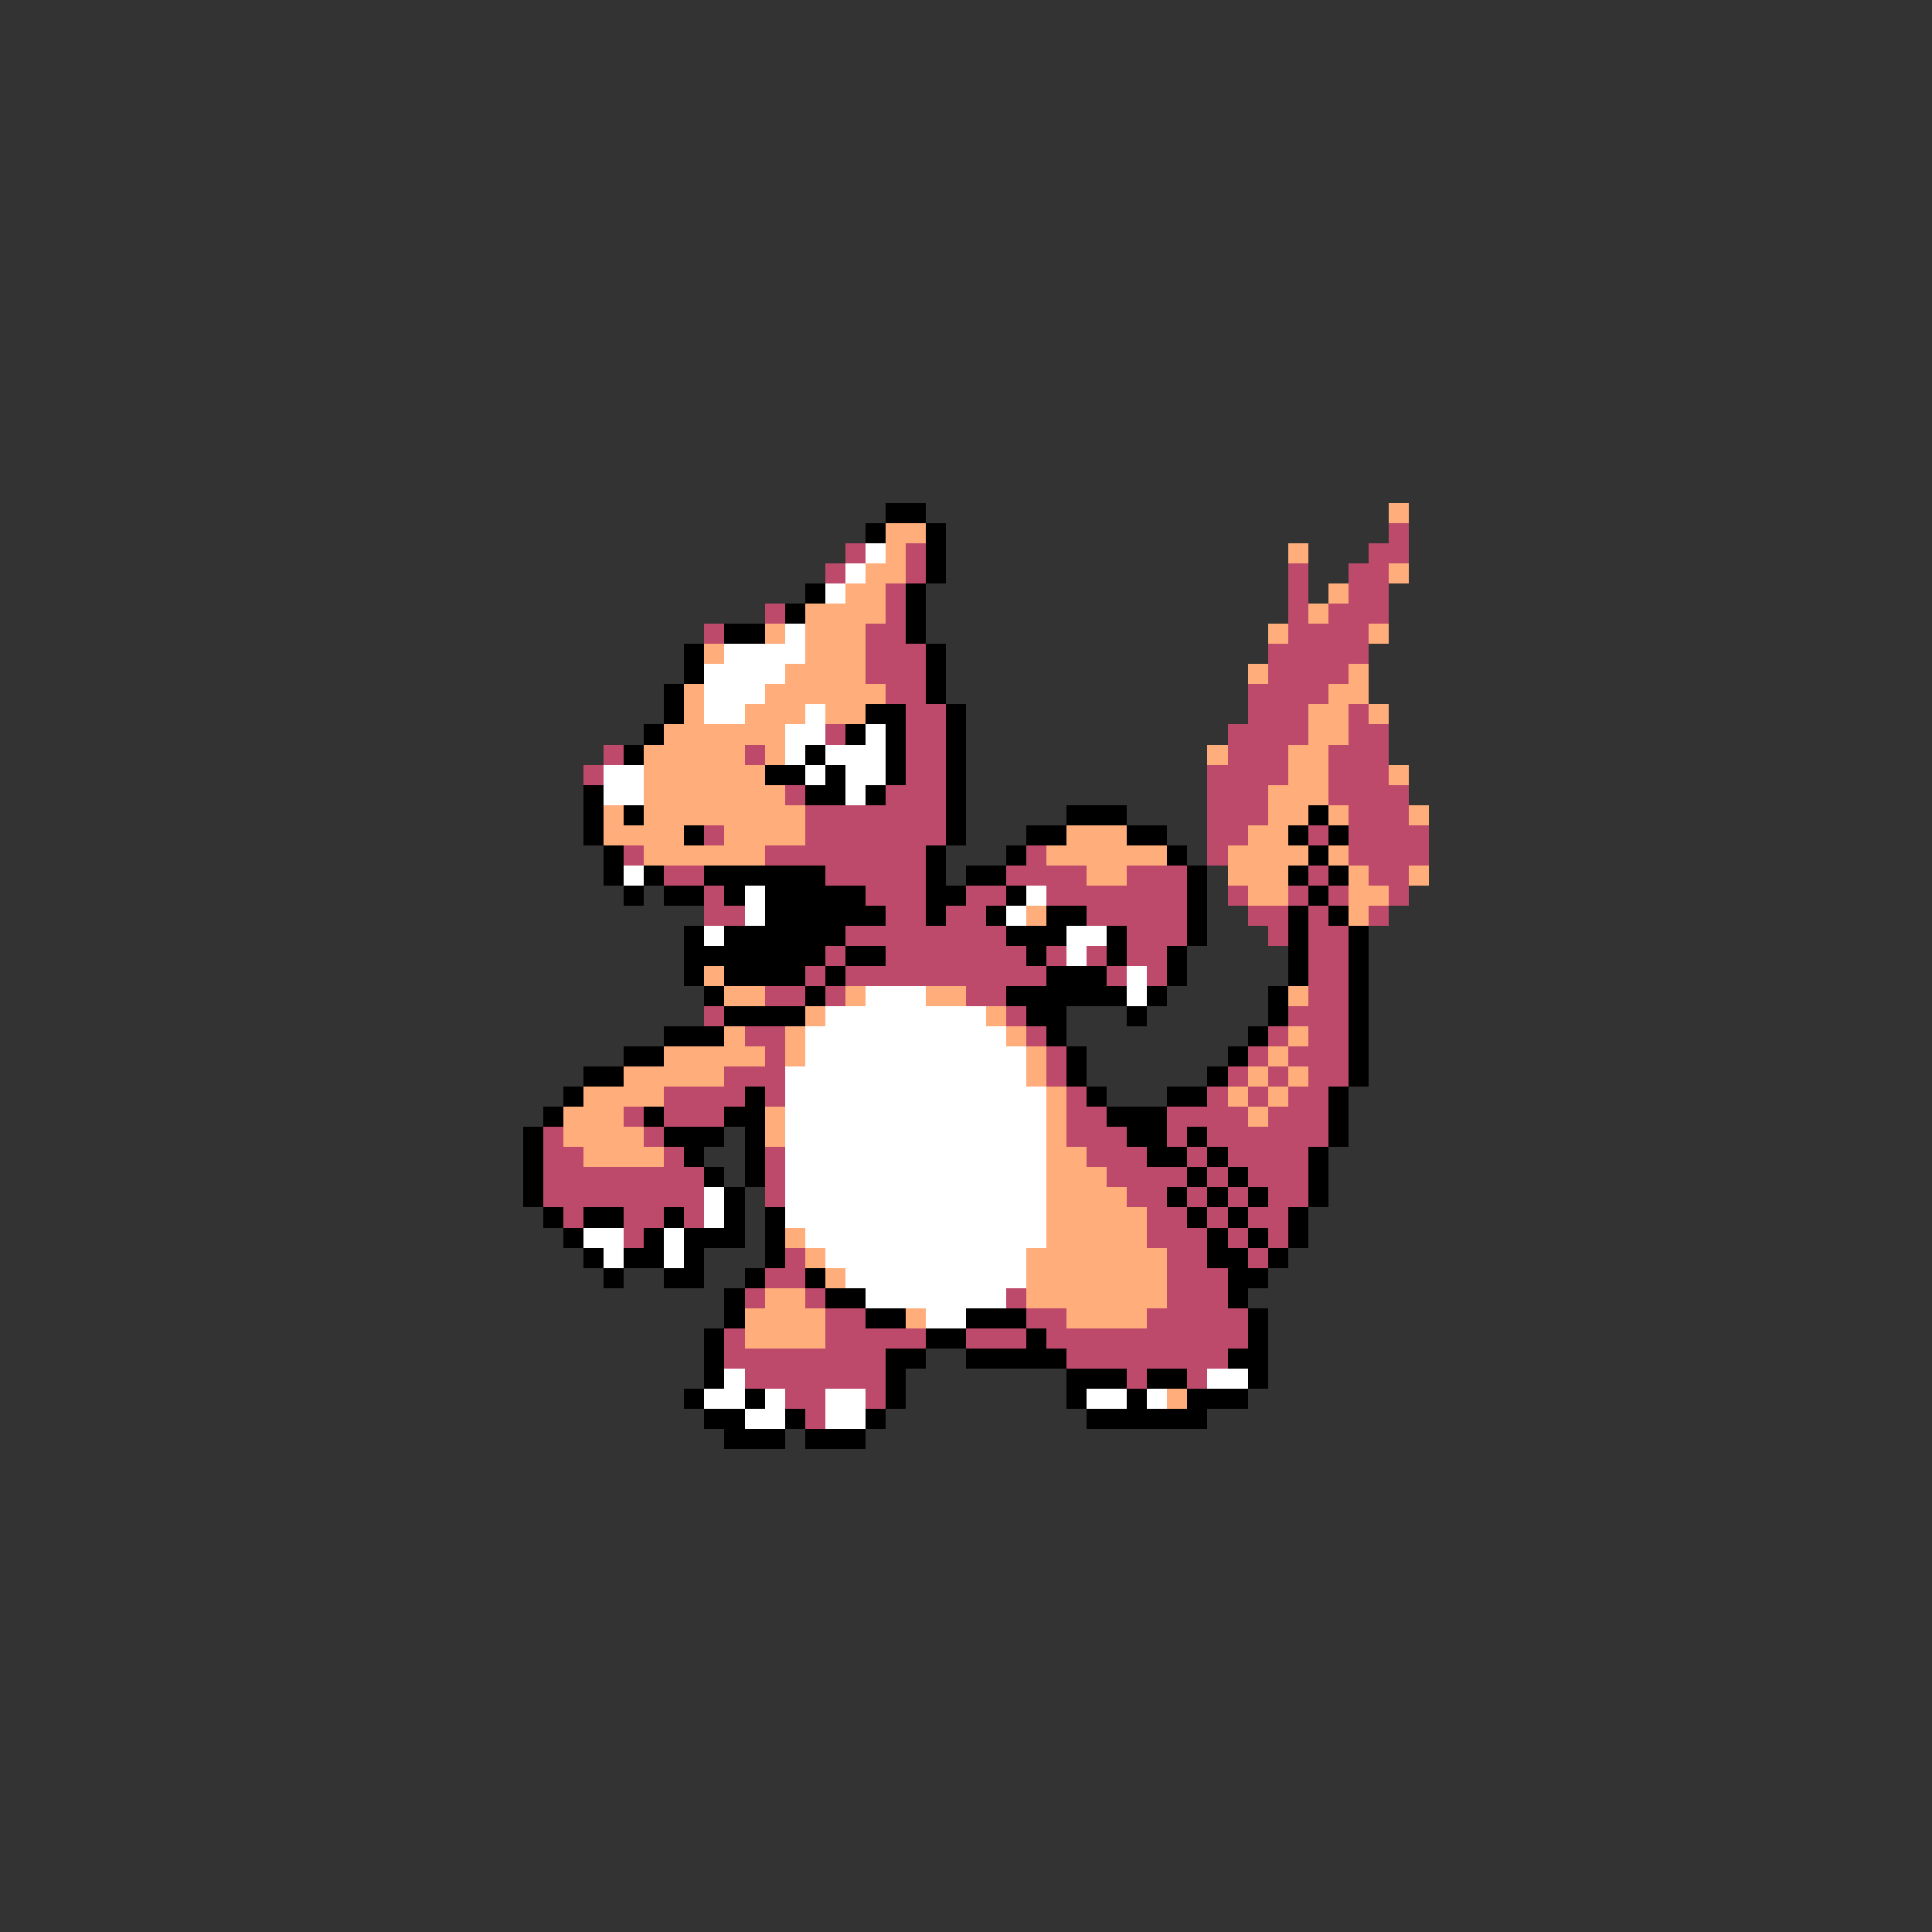 <svg xmlns="http://www.w3.org/2000/svg" viewBox="0 -0.5 96 96" shape-rendering="crispEdges">
<rect x="0" y="-0.5" width="96" height="96" fill="#333333" stroke="none"/>
<path stroke="#000000" d="M44 25h2M43 26h1M46 26h1M46 27h1M46 28h1M40 29h1M45 29h1M39 30h1M45 30h1M36 31h2M45 31h1M34 32h1M46 32h1M34 33h1M46 33h1M33 34h1M46 34h1M33 35h1M43 35h2M47 35h1M32 36h1M42 36h1M44 36h1M47 36h1M31 37h1M40 37h1M44 37h1M47 37h1M38 38h2M41 38h1M44 38h1M47 38h1M29 39h1M40 39h2M43 39h1M47 39h1M29 40h1M31 40h1M47 40h1M53 40h3M65 40h1M29 41h1M34 41h1M47 41h1M51 41h2M56 41h2M64 41h1M66 41h1M30 42h1M46 42h1M50 42h1M58 42h1M65 42h1M30 43h1M32 43h1M35 43h6M46 43h1M48 43h2M59 43h1M64 43h1M66 43h1M31 44h1M33 44h2M36 44h1M38 44h5M46 44h2M50 44h1M59 44h1M65 44h1M38 45h6M46 45h1M49 45h1M52 45h2M59 45h1M64 45h1M66 45h1M34 46h1M36 46h6M50 46h3M55 46h1M59 46h1M64 46h1M67 46h1M34 47h7M42 47h2M51 47h1M55 47h1M58 47h1M64 47h1M67 47h1M34 48h1M36 48h4M41 48h1M52 48h3M58 48h1M64 48h1M67 48h1M35 49h1M40 49h1M50 49h6M57 49h1M63 49h1M67 49h1M36 50h4M51 50h2M56 50h1M63 50h1M67 50h1M33 51h3M52 51h1M62 51h1M67 51h1M31 52h2M53 52h1M61 52h1M67 52h1M29 53h2M53 53h1M60 53h1M67 53h1M28 54h1M37 54h1M54 54h1M58 54h2M66 54h1M27 55h1M32 55h1M36 55h2M55 55h3M66 55h1M26 56h1M33 56h3M37 56h1M56 56h2M59 56h1M66 56h1M26 57h1M34 57h1M37 57h1M57 57h2M60 57h1M65 57h1M26 58h1M35 58h1M37 58h1M59 58h1M61 58h1M65 58h1M26 59h1M36 59h1M58 59h1M60 59h1M62 59h1M65 59h1M27 60h1M29 60h2M33 60h1M36 60h1M38 60h1M59 60h1M61 60h1M64 60h1M28 61h1M32 61h1M34 61h3M38 61h1M60 61h1M62 61h1M64 61h1M29 62h1M31 62h2M34 62h1M38 62h1M60 62h2M63 62h1M30 63h1M33 63h2M37 63h1M40 63h1M61 63h2M36 64h1M41 64h2M61 64h1M36 65h1M43 65h2M48 65h3M62 65h1M35 66h1M46 66h2M51 66h1M62 66h1M35 67h1M44 67h2M48 67h5M61 67h2M35 68h1M44 68h1M53 68h3M57 68h2M62 68h1M34 69h1M37 69h1M44 69h1M53 69h1M56 69h1M59 69h3M35 70h2M39 70h1M43 70h1M54 70h6M36 71h3M40 71h3" />
<path stroke="#ffad7b" d="M69 25h1M44 26h2M44 27h1M64 27h1M43 28h2M69 28h1M42 29h2M66 29h1M40 30h4M65 30h1M38 31h1M40 31h3M63 31h1M68 31h1M35 32h1M40 32h3M39 33h4M62 33h1M67 33h1M34 34h1M38 34h6M66 34h2M34 35h1M37 35h3M41 35h2M65 35h2M68 35h1M33 36h6M65 36h2M32 37h5M38 37h1M60 37h1M64 37h2M32 38h6M64 38h2M69 38h1M32 39h7M63 39h3M30 40h1M32 40h8M63 40h2M66 40h1M70 40h1M30 41h4M36 41h4M53 41h3M62 41h2M32 42h6M52 42h6M61 42h4M66 42h1M54 43h2M61 43h3M67 43h1M70 43h1M62 44h2M67 44h2M51 45h1M67 45h1M35 48h1M36 49h2M42 49h1M46 49h2M64 49h1M40 50h1M49 50h1M36 51h1M39 51h1M50 51h1M64 51h1M33 52h5M39 52h1M51 52h1M63 52h1M31 53h5M51 53h1M62 53h1M64 53h1M29 54h4M52 54h1M61 54h1M63 54h1M28 55h3M38 55h1M52 55h1M62 55h1M28 56h4M38 56h1M52 56h1M29 57h4M52 57h2M52 58h3M52 59h4M52 60h5M39 61h1M52 61h5M40 62h1M51 62h7M41 63h1M51 63h7M38 64h2M51 64h7M37 65h4M45 65h1M53 65h4M37 66h4M58 69h1" />
<path stroke="#bd4a6b" d="M69 26h1M42 27h1M45 27h1M68 27h2M41 28h1M45 28h1M64 28h1M67 28h2M44 29h1M64 29h1M67 29h2M38 30h1M44 30h1M64 30h1M66 30h3M35 31h1M43 31h2M64 31h4M43 32h3M63 32h5M43 33h3M63 33h4M44 34h2M62 34h4M45 35h2M62 35h3M67 35h1M41 36h1M45 36h2M61 36h4M67 36h2M30 37h1M37 37h1M45 37h2M61 37h3M66 37h3M29 38h1M45 38h2M60 38h4M66 38h3M39 39h1M44 39h3M60 39h3M66 39h4M40 40h7M60 40h3M67 40h3M35 41h1M40 41h7M60 41h2M65 41h1M67 41h4M31 42h1M38 42h8M51 42h1M60 42h1M67 42h4M33 43h2M41 43h5M50 43h4M56 43h3M65 43h1M68 43h2M35 44h1M43 44h3M48 44h2M52 44h7M61 44h1M64 44h1M66 44h1M69 44h1M35 45h2M44 45h2M47 45h2M54 45h5M62 45h2M65 45h1M68 45h1M42 46h8M56 46h3M63 46h1M65 46h2M41 47h1M44 47h7M52 47h1M54 47h1M56 47h2M65 47h2M40 48h1M42 48h10M55 48h1M57 48h1M65 48h2M38 49h2M41 49h1M48 49h2M65 49h2M35 50h1M50 50h1M64 50h3M37 51h2M51 51h1M63 51h1M65 51h2M38 52h1M52 52h1M62 52h1M64 52h3M36 53h3M52 53h1M61 53h1M63 53h1M65 53h2M33 54h4M38 54h1M53 54h1M60 54h1M62 54h1M64 54h2M31 55h1M33 55h3M53 55h2M58 55h4M63 55h3M27 56h1M32 56h1M53 56h3M58 56h1M60 56h6M27 57h2M33 57h1M38 57h1M54 57h3M59 57h1M61 57h4M27 58h8M38 58h1M55 58h4M60 58h1M62 58h3M27 59h8M38 59h1M56 59h2M59 59h1M61 59h1M63 59h2M28 60h1M31 60h2M34 60h1M57 60h2M60 60h1M62 60h2M31 61h1M57 61h3M61 61h1M63 61h1M39 62h1M58 62h2M62 62h1M38 63h2M58 63h3M37 64h1M40 64h1M50 64h1M58 64h3M41 65h2M51 65h2M57 65h5M36 66h1M41 66h5M48 66h3M52 66h10M36 67h8M53 67h8M37 68h7M56 68h1M59 68h1M39 69h2M43 69h1M40 70h1" />
<path stroke="#ffffff" d="M43 27h1M42 28h1M41 29h1M39 31h1M36 32h4M35 33h4M35 34h3M35 35h2M40 35h1M39 36h2M43 36h1M39 37h1M41 37h3M30 38h2M40 38h1M42 38h2M30 39h2M42 39h1M31 43h1M37 44h1M51 44h1M37 45h1M50 45h1M35 46h1M53 46h2M53 47h1M56 48h1M43 49h3M56 49h1M41 50h8M40 51h10M40 52h11M39 53h12M39 54h13M39 55h13M39 56h13M39 57h13M39 58h13M35 59h1M39 59h13M35 60h1M39 60h13M29 61h2M33 61h1M40 61h12M30 62h1M33 62h1M41 62h10M42 63h9M43 64h7M46 65h2M36 68h1M60 68h2M35 69h2M38 69h1M41 69h2M54 69h2M57 69h1M37 70h2M41 70h2" />
</svg>
